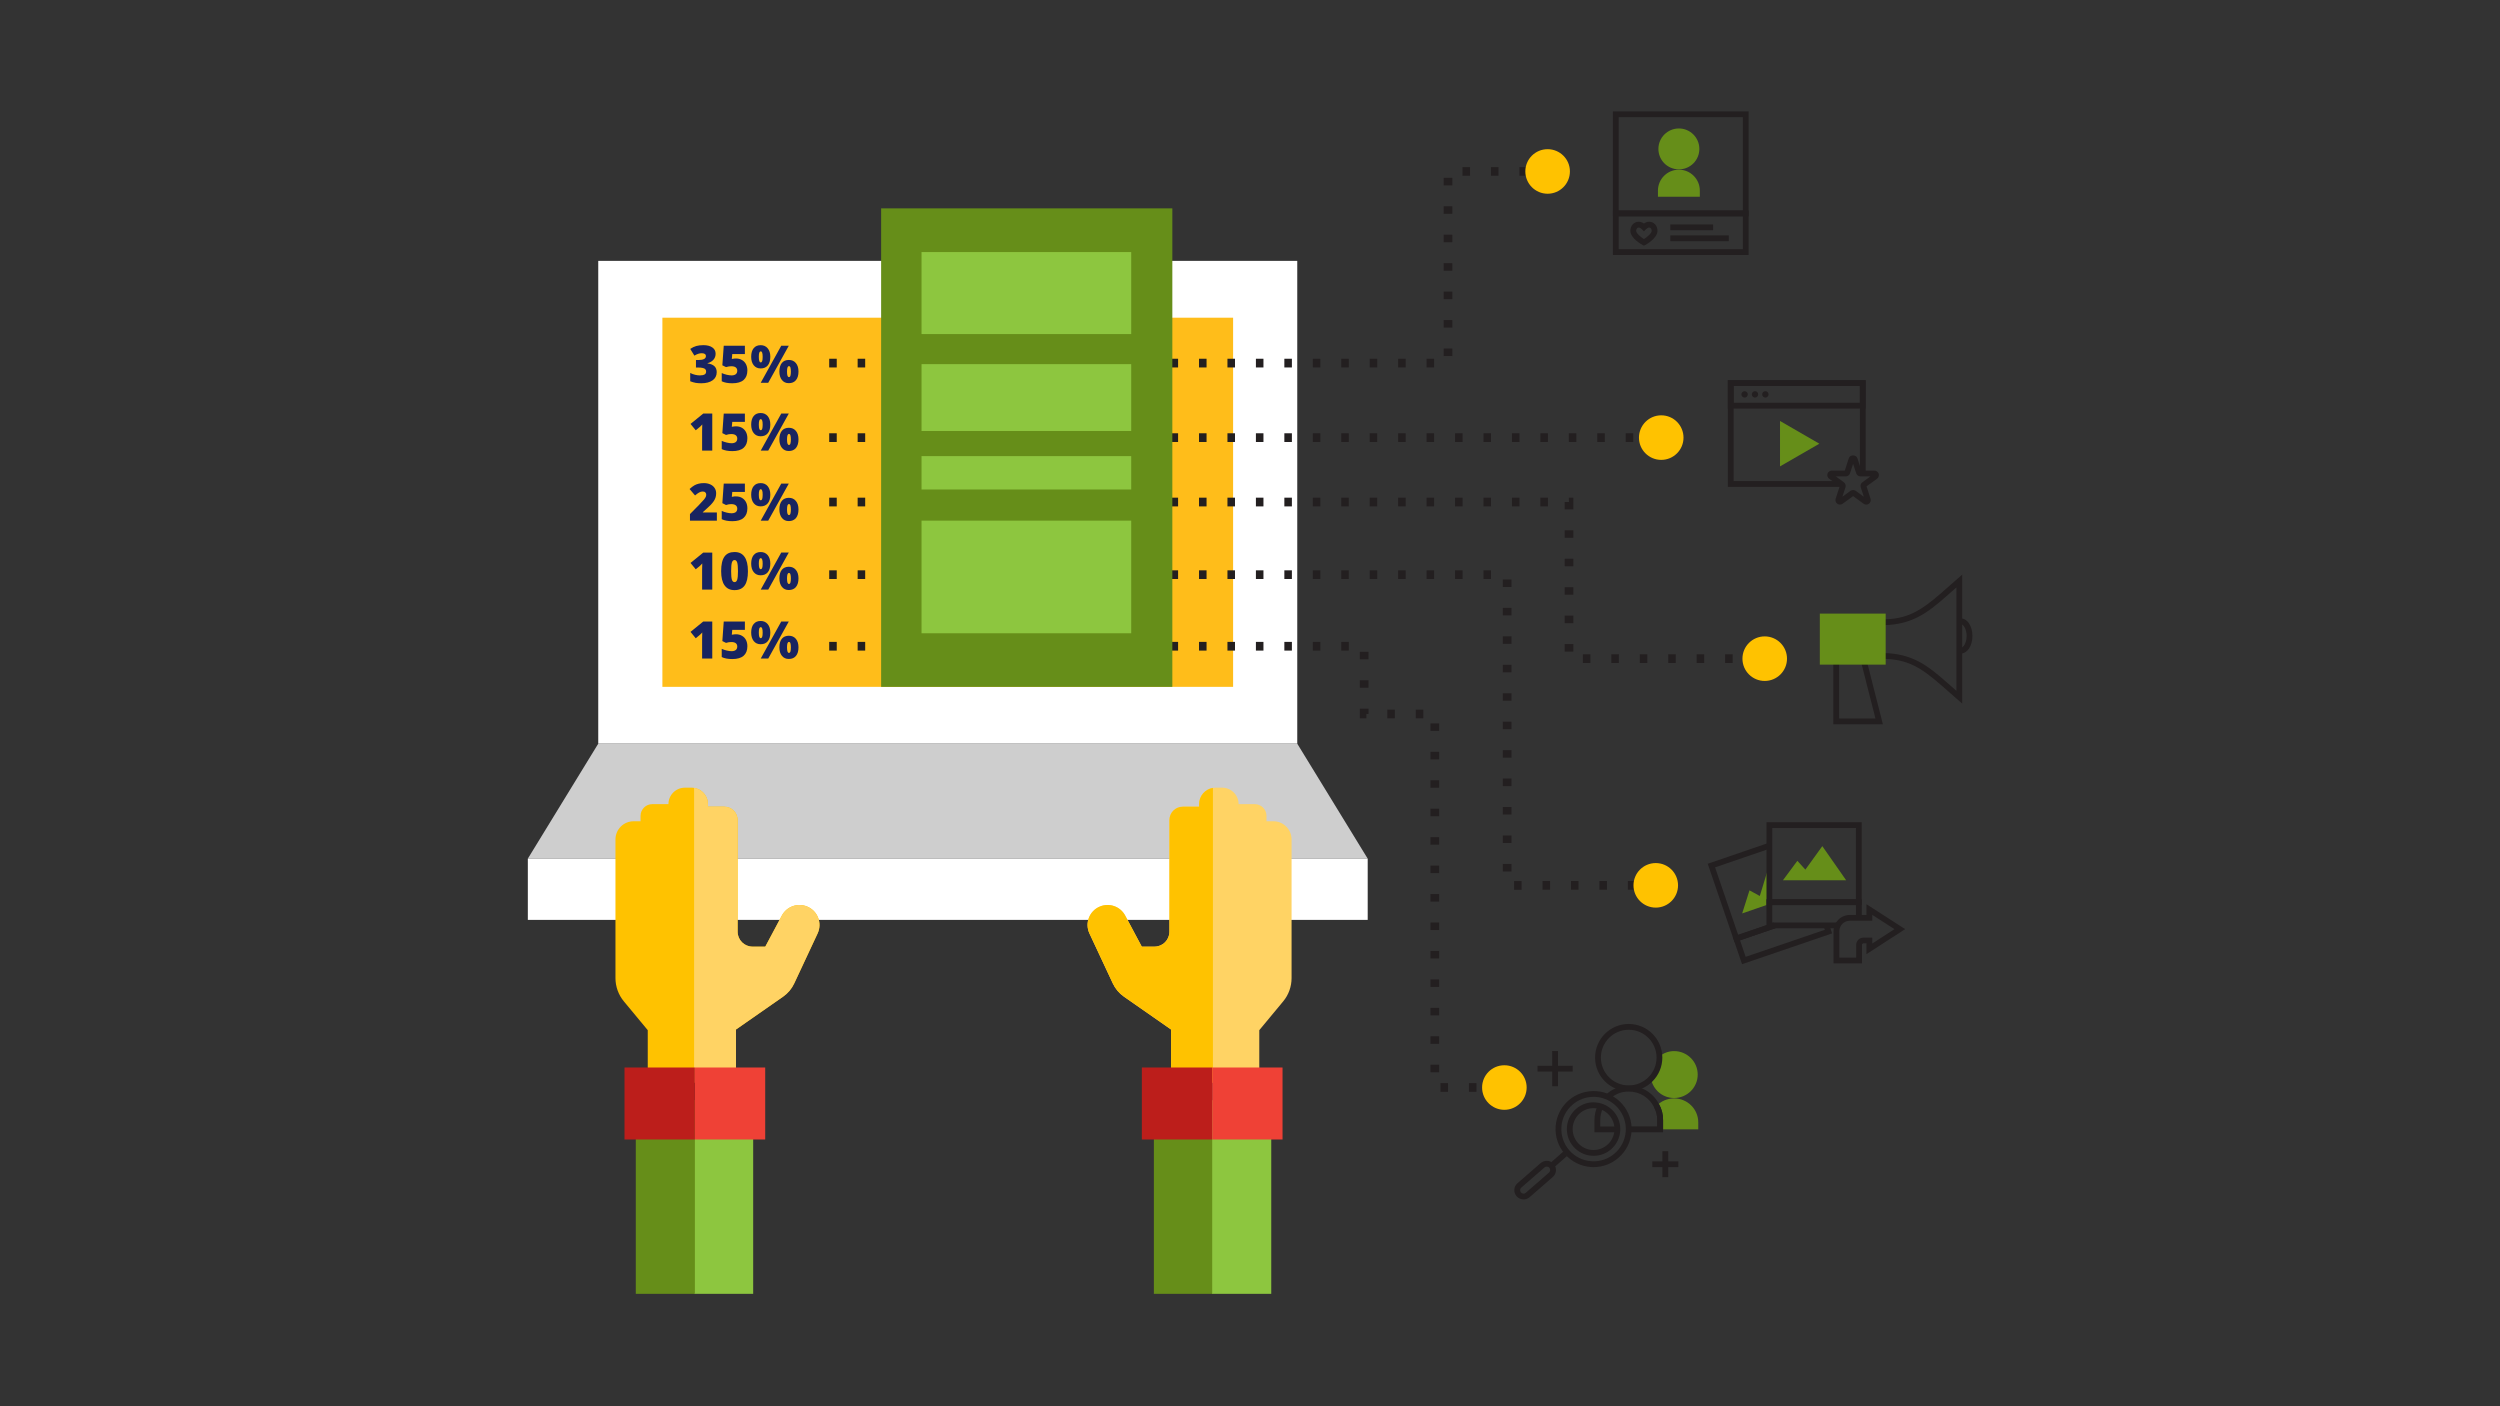 <?xml version="1.0" encoding="UTF-8"?>
<svg id="Capa_1" data-name="Capa 1" xmlns="http://www.w3.org/2000/svg" viewBox="0 0 2048 1152">
  <rect x="0" y="0" width="2048" height="1152" fill="#333333" stroke="none"/>
  <defs>
    <style>
      .cls-1 {
        fill: #8dc63f;
      }

      .cls-2 {
        fill: #ffbd1a;
      }

      .cls-3 {
        fill: #ef4136;
      }

      .cls-4 {
        fill: #fff;
      }

      .cls-5 {
        fill: #cecece;
      }

      .cls-6 {
        fill: #bc1e1b;
      }

      .cls-7 {
        fill: #231f20;
      }

      .cls-8 {
        fill: #182460;
      }

      .cls-9 {
        fill: #ffd364;
      }

      .cls-10 {
        fill: #ffc200;
      }

      .cls-11 {
        fill: #668e19;
      }
    </style>
  </defs>
  <rect class="cls-4" x="490.09" y="213.71" width="572.62" height="395.5"/>
  <rect class="cls-2" x="542.63" y="260.26" width="467.53" height="302.41"/>
  <polygon class="cls-5" points="490.09 609.21 432.39 703.41 1120.42 703.41 1062.71 609.21 490.09 609.21"/>
  <rect class="cls-4" x="432.4" y="703.41" width="688.02" height="50.16"/>
  <path class="cls-9" d="M959.33,889.06v-45.69l-38.57-26.9c-3.95-2.75-7.09-6.48-9.13-10.83l-19.16-40.97c-3.93-8.45-.06-18.45,8.51-22.02,7.81-3.28,16.8-.08,20.78,7.38,5.96,11.2,13.58,25.47,13.58,25.47h10.4c6.78,0,12.27-5.5,12.27-12.26v-91.49c0-6.03,4.88-10.91,10.93-10.91h13.35v-2.09c0-7.46,6.04-13.49,13.5-13.49h5.39c7.45,0,13.48,6.03,13.48,13.49h13.25c5.31,0,9.6,4.31,9.6,9.6v4.43h5.64c8.23,0,14.91,6.64,14.91,14.93v113.52c0,6.97-2.43,13.78-6.89,19.11l-19.56,23.58v40.48l-72.28,4.68Z"/>
  <path class="cls-10" d="M993.64,645.42c-6.42,1.03-11.34,6.6-11.34,13.33v2.09h-13.36c-6.04,0-10.94,4.88-10.94,10.91v91.49c0,6.77-5.48,12.26-12.25,12.26h-10.4s-7.62-14.27-13.59-25.47c-3.98-7.46-12.97-10.66-20.78-7.38-8.59,3.57-12.45,13.62-8.51,22.02l19.16,40.97c2.03,4.35,5.18,8.08,9.11,10.83l38.59,26.9v45.69l34.3-2.21v-241.43Z"/>
  <rect class="cls-11" x="945.25" y="901.37" width="48.38" height="158.54"/>
  <rect class="cls-1" x="993.03" y="901.37" width="48.38" height="158.54"/>
  <rect class="cls-6" x="935.4" y="874.5" width="57.63" height="58.97"/>
  <rect class="cls-3" x="993.03" y="874.5" width="57.63" height="58.97"/>
  <path class="cls-10" d="M602.92,889.06v-45.69l38.59-26.9c3.94-2.75,7.09-6.48,9.12-10.83l19.16-40.97c3.94-8.45.06-18.45-8.51-22.02-7.79-3.28-16.79-.08-20.78,7.38-5.96,11.2-13.57,25.47-13.57,25.47h-10.42c-6.76,0-12.26-5.5-12.26-12.26v-91.49c0-6.03-4.89-10.91-10.93-10.91h-13.36v-2.09c0-7.46-6.04-13.49-13.49-13.49h-5.38c-7.46,0-13.5,6.03-13.5,13.49h-13.25c-5.3,0-9.6,4.31-9.6,9.6v4.43h-5.64c-8.24,0-14.91,6.64-14.91,14.93v113.52c0,6.97,2.44,13.78,6.9,19.11l19.55,23.58v40.48l72.28,4.68Z"/>
  <path class="cls-9" d="M568.61,645.42c6.44,1.03,11.34,6.6,11.34,13.33v2.09h13.37c6.02,0,10.93,4.88,10.93,10.91v91.49c0,6.77,5.49,12.26,12.27,12.26h10.4s7.61-14.27,13.58-25.47c3.97-7.46,12.97-10.66,20.76-7.38,8.59,3.57,12.46,13.62,8.51,22.02l-19.16,40.97c-2.03,4.35-5.16,8.08-9.11,10.83l-38.59,26.9v45.69l-34.3-2.21v-241.43Z"/>
  <rect class="cls-1" x="568.62" y="901.37" width="48.38" height="158.54"/>
  <rect class="cls-11" x="520.84" y="901.37" width="48.38" height="158.54"/>
  <rect class="cls-3" x="569.23" y="874.5" width="57.63" height="58.97"/>
  <rect class="cls-6" x="511.59" y="874.5" width="57.63" height="58.97"/>
  <path class="cls-7" d="M1174.83,301.02h-6.18v-7.14h6.18v7.14ZM1151.54,301.02h-6.18v-7.14h6.18v7.14ZM1128.24,301.02h-6.18v-7.14h6.18v7.14ZM1104.93,301.02h-6.18v-7.14h6.18v7.14ZM1081.63,301.02h-6.18v-7.14h6.18v7.14ZM1058.32,301.02h-6.18v-7.14h6.18v7.14ZM1035.02,301.02h-6.18v-7.14h6.18v7.14ZM1011.71,301.02h-6.18v-7.14h6.18v7.14ZM988.41,301.02h-6.18v-7.14h6.18v7.14ZM965.09,301.02h-6.18v-7.14h6.18v7.14ZM941.8,301.02h-6.18v-7.14h6.18v7.14ZM918.5,301.02h-6.18v-7.14h6.18v7.14ZM895.18,301.02h-6.18v-7.14h6.18v7.14ZM871.89,301.02h-6.18v-7.14h6.18v7.14ZM848.58,301.02h-6.18v-7.14h6.18v7.14ZM825.28,301.02h-6.18v-7.14h6.18v7.14ZM801.98,301.02h-6.18v-7.14h6.18v7.14ZM778.67,301.02h-6.18v-7.14h6.18v7.14ZM755.37,301.02h-6.18v-7.14h6.18v7.14ZM732.05,301.02h-6.18v-7.14h6.18v7.14ZM708.76,301.02h-6.18v-7.14h6.18v7.14ZM685.46,301.02h-6.18v-7.14h6.18v7.14ZM1189.76,291.67h-7.13v-6.15h7.13v6.15ZM1189.76,268.38h-7.13v-6.19h7.13v6.19ZM1189.76,245.08h-7.13v-6.19h7.13v6.19ZM1189.76,221.79h-7.13v-6.19h7.13v6.19ZM1189.76,198.45h-7.13v-6.19h7.13v6.19ZM1189.76,175.16h-7.13v-6.19h7.13v6.19ZM1189.76,151.87h-7.13v-6.19h7.13v6.19ZM1250.88,143.99h-6.18v-7.09h6.18v7.09ZM1227.56,143.99h-6.18v-7.09h6.18v7.09ZM1204.26,143.99h-6.18v-7.09h6.18v7.09Z"/>
  <path class="cls-7" d="M1361.28,362.08h-6.18v-7.14h6.18v7.14ZM1337.96,362.08h-6.18v-7.14h6.18v7.14ZM1314.67,362.08h-6.18v-7.14h6.18v7.14ZM1291.35,362.08h-6.18v-7.14h6.18v7.14ZM1268.05,362.08h-6.18v-7.14h6.18v7.14ZM1244.76,362.08h-6.18v-7.14h6.18v7.14ZM1221.45,362.08h-6.18v-7.14h6.18v7.14ZM1198.15,362.08h-6.18v-7.14h6.18v7.14ZM1174.83,362.08h-6.18v-7.14h6.18v7.14ZM1151.54,362.08h-6.18v-7.14h6.18v7.14ZM1128.22,362.08h-6.18v-7.14h6.18v7.14ZM1104.93,362.08h-6.18v-7.14h6.18v7.14ZM1081.63,362.08h-6.18v-7.14h6.18v7.14ZM1058.32,362.08h-6.18v-7.14h6.18v7.14ZM1035.02,362.08h-6.18v-7.14h6.18v7.14ZM1011.71,362.08h-6.18v-7.14h6.18v7.14ZM988.41,362.08h-6.18v-7.14h6.18v7.14ZM965.09,362.08h-6.18v-7.14h6.18v7.14ZM941.8,362.08h-6.18v-7.14h6.18v7.14ZM918.5,362.08h-6.18v-7.14h6.18v7.14ZM895.18,362.08h-6.18v-7.14h6.18v7.14ZM871.89,362.08h-6.18v-7.14h6.18v7.14ZM848.58,362.08h-6.18v-7.14h6.18v7.14ZM825.28,362.08h-6.18v-7.14h6.18v7.14ZM801.98,362.08h-6.18v-7.14h6.18v7.14ZM778.67,362.08h-6.18v-7.14h6.18v7.14ZM755.37,362.08h-6.18v-7.14h6.18v7.14ZM732.05,362.08h-6.18v-7.14h6.18v7.14ZM708.76,362.08h-6.18v-7.14h6.18v7.14ZM685.46,362.08h-6.18v-7.14h6.18v7.14Z"/>
  <path class="cls-7" d="M1442.7,543.14h-6.18v-7.14h6.18v7.14ZM1419.4,543.14h-6.18v-7.14h6.18v7.14ZM1396.08,543.14h-6.18v-7.14h6.18v7.14ZM1372.79,543.14h-6.18v-7.14h6.18v7.14ZM1349.49,543.14h-6.18v-7.14h6.18v7.14ZM1326.18,543.14h-6.18v-7.14h6.18v7.14ZM1302.86,543.14h-6.18v-7.14h6.18v7.14ZM1288.91,533.79h-7.13v-6.15h7.13v6.15ZM1288.91,510.5h-7.13v-6.19h7.13v6.19ZM1288.91,487.21h-7.13v-6.19h7.13v6.19ZM1288.91,463.91h-7.13v-6.19h7.13v6.19ZM1288.91,440.58h-7.13v-6.19h7.13v6.19ZM1288.91,417.28h-7.13v-6.03h3.49l-.09-3.57h3.73v9.6ZM1268.05,414.82h-6.18v-7.14h6.18v7.14ZM1244.76,414.82h-6.18v-7.14h6.18v7.14ZM1221.45,414.82h-6.18v-7.14h6.18v7.14ZM1198.15,414.82h-6.18v-7.14h6.18v7.14ZM1174.83,414.82h-6.18v-7.14h6.18v7.14ZM1151.54,414.82h-6.18v-7.14h6.18v7.14ZM1128.22,414.82h-6.18v-7.14h6.18v7.14ZM1104.93,414.82h-6.18v-7.14h6.18v7.14ZM1081.63,414.82h-6.18v-7.14h6.18v7.14ZM1058.32,414.82h-6.18v-7.14h6.18v7.14ZM1035.02,414.82h-6.18v-7.14h6.18v7.14ZM1011.71,414.82h-6.18v-7.14h6.18v7.14ZM988.41,414.82h-6.18v-7.14h6.18v7.14ZM965.09,414.82h-6.18v-7.14h6.18v7.14ZM941.8,414.82h-6.18v-7.14h6.18v7.14ZM918.5,414.82h-6.18v-7.14h6.18v7.14ZM895.18,414.82h-6.18v-7.14h6.18v7.14ZM871.89,414.82h-6.18v-7.14h6.18v7.14ZM848.58,414.82h-6.18v-7.14h6.18v7.14ZM825.28,414.82h-6.18v-7.14h6.18v7.14ZM801.98,414.82h-6.18v-7.14h6.18v7.14ZM778.67,414.82h-6.18v-7.14h6.18v7.14ZM755.37,414.82h-6.18v-7.14h6.18v7.14ZM732.05,414.82h-6.18v-7.14h6.18v7.14ZM708.76,414.82h-6.18v-7.14h6.18v7.14ZM685.46,414.82h-6.18v-7.14h6.18v7.14Z"/>
  <path class="cls-7" d="M1246.51,728.92h-6.18v-7.14h6.18v7.14ZM1269.82,728.88h-6.18v-7.14h6.18v7.14ZM1293.12,728.88h-6.18v-7.14h6.18v7.14ZM1333.55,728.88v-7.18s6.16,0,6.16,0l.02,7.14-6.18.04ZM1316.42,728.88h-6.18v-7.18h6.18v7.18ZM1238.21,713.91h-7.13v-6.19h7.13v6.19ZM1238.21,690.61h-7.13v-6.19h7.13v6.19ZM1238.21,667.28h-7.13v-6.19h7.13v6.19ZM1238.21,643.99h-7.13v-6.19h7.13v6.19ZM1238.21,620.69h-7.13v-6.19h7.13v6.19ZM1238.21,597.36h-7.13v-6.15h7.13v6.15ZM1238.21,574.06h-7.13v-6.15h7.13v6.15ZM1238.21,550.77h-7.13v-6.19h7.13v6.19ZM1238.21,527.48h-7.13v-6.19h7.13v6.19ZM1238.21,504.14h-7.13v-6.15h7.13v6.15ZM1238.21,480.85h-7.13v-6.15h7.13v6.15ZM1221.45,474.33h-6.18v-7.14h6.18v7.14ZM1198.15,474.33h-6.18v-7.14h6.18v7.14ZM1174.83,474.33h-6.18v-7.14h6.18v7.14ZM1151.54,474.33h-6.18v-7.14h6.18v7.14ZM1128.24,474.33h-6.18v-7.14h6.18v7.14ZM1104.93,474.33h-6.18v-7.14h6.18v7.14ZM1081.63,474.33h-6.18v-7.14h6.18v7.14ZM1058.32,474.33h-6.18v-7.14h6.18v7.14ZM1035.02,474.33h-6.18v-7.14h6.18v7.14ZM1011.71,474.33h-6.18v-7.14h6.18v7.14ZM988.41,474.33h-6.18v-7.14h6.18v7.14ZM965.09,474.33h-6.18v-7.14h6.18v7.14ZM941.8,474.33h-6.18v-7.14h6.18v7.14ZM918.5,474.33h-6.18v-7.14h6.18v7.14ZM895.18,474.33h-6.18v-7.14h6.18v7.14ZM871.89,474.33h-6.18v-7.14h6.18v7.14ZM848.58,474.33h-6.18v-7.14h6.18v7.14ZM825.28,474.33h-6.18v-7.14h6.18v7.14ZM801.98,474.33h-6.18v-7.14h6.18v7.14ZM778.67,474.33h-6.18v-7.14h6.18v7.14ZM755.37,474.33h-6.18v-7.14h6.18v7.14ZM732.05,474.33h-6.18v-7.14h6.18v7.14ZM708.76,474.33h-6.18v-7.14h6.18v7.14ZM685.46,474.33h-6.18v-7.14h6.18v7.14Z"/>
  <path class="cls-10" d="M1379.13,358.52c0,10.05-8.18,18.21-18.24,18.21s-18.26-8.16-18.26-18.21,8.16-18.29,18.26-18.29,18.24,8.2,18.24,18.29"/>
  <path class="cls-10" d="M1286.07,140.42c0,10.09-8.18,18.29-18.26,18.29s-18.26-8.2-18.26-18.29,8.18-18.21,18.26-18.21,18.26,8.16,18.26,18.21"/>
  <path class="cls-10" d="M1463.91,539.58c0,10.09-8.17,18.25-18.26,18.25s-18.24-8.16-18.24-18.25,8.16-18.25,18.24-18.25,18.26,8.16,18.26,18.25"/>
  <path class="cls-10" d="M1374.65,725.27c0,10.09-8.18,18.25-18.25,18.25s-18.25-8.16-18.25-18.25,8.16-18.25,18.25-18.25,18.25,8.2,18.25,18.25"/>
  <path class="cls-7" d="M1432.48,177.21h-111.2v-85.96h111.2v85.96ZM1326.04,172.45h101.69v-76.48h-101.69v76.48Z"/>
  <path class="cls-7" d="M1432.48,208.87h-111.2v-36.42h111.2v36.42ZM1326.04,204.11h101.69v-26.9h-101.69v26.9Z"/>
  <rect class="cls-7" x="1368.33" y="183.85" width="35.05" height="4.76"/>
  <rect class="cls-7" x="1368.32" y="192.84" width="47.89" height="4.76"/>
  <path class="cls-11" d="M1392.11,122.01c0,9.27-7.51,16.73-16.76,16.73s-16.78-7.46-16.78-16.73,7.51-16.77,16.78-16.77,16.76,7.51,16.76,16.77"/>
  <path class="cls-11" d="M1392.5,161.18h-34.31v-5.04c0-9.47,7.68-17.14,17.15-17.14s17.16,7.67,17.16,17.14v5.04Z"/>
  <path class="cls-7" d="M1346.7,201.24l-1.07-.53c-.11-.04-10.04-5.33-10.04-11.61,0-4.31,2.92-7.46,6.93-7.46,1.41,0,2.93.62,4.18,1.44,1.26-.82,2.76-1.44,4.18-1.44,4.03,0,6.93,3.16,6.93,7.46,0,6.27-9.91,11.56-10.02,11.61l-1.09.53ZM1342.52,186.4c-1.6,0-2.17,1.48-2.17,2.71,0,1.93,3.67,5.09,6.35,6.73,2.69-1.64,6.36-4.8,6.36-6.73,0-.45-.11-2.71-2.18-2.71-.51,0-1.77.66-2.46,1.35l-1.71,1.76-1.71-1.72c-.73-.74-1.97-1.39-2.49-1.39"/>
  <polygon class="cls-7" points="1420.94 771.86 1398.97 707.59 1448.7 690.53 1450.24 695.04 1404.99 710.55 1423.9 765.83 1453 755.86 1454.56 760.33 1420.94 771.86"/>
  <polygon class="cls-7" points="1427.09 789.86 1419.41 767.39 1453 755.86 1454.55 760.33 1425.45 770.34 1430.04 783.83 1494.88 761.69 1493.93 758.86 1498.44 757.34 1500.87 764.64 1427.09 789.86"/>
  <polygon class="cls-11" points="1449.47 711.98 1448.54 711.41 1441.63 734 1433.18 729.37 1427.19 748.28 1449.47 740.57 1449.47 711.98"/>
  <path class="cls-7" d="M1525.13,741.47h-78.02v-67.91h78.02v67.91ZM1451.87,736.71h68.51v-58.4h-68.51v58.4Z"/>
  <polygon class="cls-7" points="1505.56 760.46 1447.08 760.46 1447.08 736.67 1525.15 736.67 1525.15 751.97 1520.39 751.97 1520.39 741.43 1451.85 741.43 1451.85 755.74 1505.56 755.74 1505.56 760.46"/>
  <polygon class="cls-11" points="1460.57 721.13 1472.4 705.17 1478.95 712.39 1492.84 693.16 1512.38 721.13 1460.57 721.13"/>
  <path class="cls-7" d="M1525.34,789.24h-23.31v-26.37c0-7.38,5.99-13.33,13.34-13.33h13.63v-8.82l31.72,20.42-31.72,20.51v-8.86h-2.43c-.68,0-1.23.57-1.23,1.27v15.17ZM1506.79,784.49h13.79v-10.42c0-3.32,2.69-5.99,5.99-5.99h7.19v4.84l18.18-11.77-18.18-11.69v4.8h-18.4c-4.73,0-8.58,3.9-8.58,8.61v21.61Z"/>
  <polygon class="cls-7" points="1508.48 398.87 1415.43 398.87 1415.43 311.44 1528.37 311.44 1528.37 387.88 1523.62 387.88 1523.62 316.19 1420.18 316.19 1420.18 394.11 1508.48 394.11 1508.48 398.87"/>
  <path class="cls-7" d="M1528.31,334.69h-112.91v-23.21h112.91v23.21ZM1420.17,329.93h103.39v-13.7h-103.39v13.7Z"/>
  <polygon class="cls-11" points="1458.19 344.86 1490.41 363.48 1458.19 382.06 1458.19 344.86"/>
  <path class="cls-7" d="M1431.8,323.08c0,1.44-1.19,2.62-2.63,2.62s-2.63-1.19-2.63-2.62,1.19-2.62,2.63-2.62,2.63,1.15,2.63,2.62"/>
  <path class="cls-7" d="M1440.3,323.08c0,1.44-1.17,2.62-2.61,2.62s-2.63-1.19-2.63-2.62,1.17-2.62,2.63-2.62,2.61,1.15,2.61,2.62"/>
  <path class="cls-7" d="M1448.8,323.08c0,1.44-1.17,2.62-2.61,2.62s-2.63-1.19-2.63-2.62,1.17-2.62,2.63-2.62,2.61,1.15,2.61,2.62"/>
  <path class="cls-7" d="M1507.29,413.39c-.75,0-1.52-.25-2.17-.7-1.3-.94-1.84-2.62-1.35-4.14l3.3-10.13-8.62-6.23c-1.29-.94-1.85-2.62-1.34-4.14.49-1.52,1.91-2.54,3.5-2.54h10.65l3.29-10.13c.98-3.08,6.04-3.08,7.04,0l3.27,10.13h10.65c1.61,0,3.01,1.03,3.52,2.54.49,1.52-.05,3.2-1.34,4.14l-8.62,6.23,3.29,10.13c.49,1.52-.05,3.2-1.34,4.14-1.29.94-3.03.94-4.35,0l-8.61-6.27-8.62,6.27c-.64.45-1.4.7-2.17.7M1518.07,401.41c.75,0,1.52.25,2.17.7l6.59,4.8-2.52-7.75c-.49-1.52.05-3.2,1.35-4.1l6.59-4.8h-8.16c-1.58,0-2.99-1.03-3.5-2.54l-2.52-7.75-2.53,7.75c-.48,1.52-1.89,2.54-3.5,2.54h-8.14l6.59,4.8c1.29.94,1.83,2.58,1.35,4.1l-2.53,7.75,6.59-4.8c.65-.45,1.41-.7,2.18-.7"/>
  <path class="cls-7" d="M1232.37,894.44h-5.73v-7.14h5.73v7.14ZM1209.52,894.44h-6.18v-7.14h6.18v7.14ZM1186.21,894.44h-6.18v-7.14h6.18v7.14ZM1178.95,878.4h-7.13v-6.19h7.13v6.19ZM1178.95,855.11h-7.13v-6.19h7.13v6.19ZM1178.95,831.81h-7.13v-6.19h7.13v6.19ZM1178.95,808.52h-7.13v-6.19h7.13v6.19ZM1178.95,785.18h-7.13v-6.19h7.13v6.19ZM1178.95,761.89h-7.13v-6.19h7.13v6.19ZM1178.95,738.6h-7.13v-6.19h7.13v6.19ZM1178.95,715.26h-7.13v-6.15h7.13v6.15ZM1178.95,691.97h-7.13v-6.15h7.13v6.15ZM1178.95,668.67h-7.13v-6.19h7.13v6.19ZM1178.95,645.34h-7.13v-6.15h7.13v6.15ZM1178.95,622.09h-7.13v-6.19h7.13v6.19ZM1178.95,598.75h-7.13v-6.15h7.13v6.15ZM1165.97,588.46h-6.18v-7.14h6.18v7.14ZM1142.65,588.46h-6.18v-7.14h6.18v7.14ZM1119.36,588.46h-5.39v-7.92h7.12v4.35h-1.72v3.57ZM1121.08,563.4h-7.13v-6.15h7.13v6.15ZM1121.08,540.11h-7.13v-6.19h7.13v6.19ZM1104.93,532.97h-6.18v-7.14h6.18v7.14ZM1081.63,532.97h-6.18v-7.14h6.18v7.14ZM1058.32,532.97h-6.18v-7.14h6.18v7.14ZM1035.02,532.97h-6.18v-7.14h6.18v7.14ZM1011.71,532.97h-6.18v-7.14h6.18v7.14ZM988.41,532.97h-6.18v-7.14h6.18v7.14ZM965.09,532.97h-6.18v-7.14h6.18v7.14ZM941.8,532.97h-6.18v-7.14h6.18v7.14ZM918.5,532.97h-6.18v-7.14h6.18v7.14ZM895.18,532.97h-6.18v-7.14h6.18v7.14ZM871.89,532.97h-6.18v-7.14h6.18v7.14ZM848.58,532.97h-6.18v-7.14h6.18v7.14ZM825.28,532.97h-6.18v-7.14h6.18v7.14ZM801.98,532.97h-6.18v-7.14h6.18v7.14ZM778.67,532.97h-6.18v-7.14h6.18v7.14ZM755.37,532.97h-6.18v-7.14h6.18v7.14ZM732.05,532.97h-6.18v-7.14h6.18v7.14ZM708.76,532.97h-6.18v-7.14h6.18v7.14ZM685.46,532.97h-6.18v-7.14h6.18v7.14Z"/>
  <path class="cls-11" d="M1390.76,880.29c0,10.58-8.61,19.19-19.36,19.19-9.53,0-17.36-6.89-18.9-15.99,4.3-4.43,6.91-10.42,6.91-17.02,0-.33,0-.61-.15-.94,3.23-2.75,7.53-4.47,12.14-4.47,10.76,0,19.36,8.65,19.36,19.23"/>
  <path class="cls-11" d="M1391.22,919.45v5.7h-31.2v-7.5c0-4.18-.92-8.16-2.92-11.73,3.54-3.81,8.76-6.11,14.29-6.11,10.91,0,19.82,8.74,19.82,19.64"/>
  <path class="cls-7" d="M1334.24,893.94c-15.2,0-27.55-12.34-27.55-27.56s12.36-27.56,27.55-27.56,27.55,12.34,27.55,27.56-12.36,27.56-27.55,27.56M1334.24,843.58c-12.57,0-22.79,10.21-22.79,22.8s10.22,22.8,22.79,22.8,22.81-10.21,22.81-22.8-10.23-22.8-22.81-22.8"/>
  <path class="cls-7" d="M1324.98,927.53h-18.82v-9.92c0-4.27,1-8.53,2.88-12.26l4.24,2.13c-1.54,3.08-2.35,6.6-2.35,10.13v5.17h14.06v4.76Z"/>
  <path class="cls-7" d="M1362.41,927.53h-28.2v-4.76h23.43v-5.17c0-3.86-.87-7.42-2.6-10.5-3.95-8.04-11.91-12.92-20.84-12.92-5.86,0-11.33,2.17-15.4,6.11l-.69.66h-.97l-.08-2.46-1.57-1.64c4.97-4.8,11.6-7.42,18.7-7.42,10.76,0,20.35,5.91,25.03,15.46,2.08,3.69,3.17,8,3.17,12.71v9.92Z"/>
  <path class="cls-7" d="M1305.51,956.11c-.74,0-1.49-.04-2.25-.08-8.3-.57-15.87-4.39-21.33-10.66-5.45-6.32-8.14-14.31-7.56-22.64.6-8.28,4.38-15.87,10.67-21.33,6.29-5.45,14.39-8.04,22.62-7.55,8.3.57,15.87,4.35,21.33,10.66,5.45,6.27,8.14,14.31,7.54,22.6-.58,8.33-4.36,15.87-10.65,21.33-5.72,5-12.88,7.67-20.38,7.67M1305.43,898.54c-6.36,0-12.43,2.26-17.27,6.48-5.34,4.59-8.55,11.03-9.04,18.04-.49,7.05,1.77,13.86,6.39,19.19,4.63,5.33,11.05,8.53,18.09,9.02,6.96.53,13.84-1.76,19.16-6.4,5.33-4.63,8.54-11.03,9.03-18.09.49-7.05-1.78-13.82-6.41-19.15-4.61-5.33-11.04-8.53-18.07-9.06-.63-.04-1.26-.04-1.89-.04M1305.49,946.85c-.52,0-1.05-.04-1.58-.08-5.84-.41-11.16-3.08-14.99-7.46-3.83-4.43-5.72-10.05-5.3-15.91.4-5.82,3.08-11.15,7.48-15.01,4.43-3.81,10.07-5.78,15.89-5.29,5.84.41,11.16,3.12,15,7.5,7.9,9.1,6.93,22.97-2.18,30.88-4.02,3.49-9.05,5.37-14.32,5.37M1305.43,907.8c-4.12,0-8.05,1.48-11.2,4.18-3.46,3.03-5.55,7.18-5.87,11.73-.31,4.59,1.15,8.98,4.16,12.47,3,3.45,7.16,5.54,11.72,5.86,4.63.33,8.99-1.19,12.45-4.18,7.13-6.19,7.9-17.02,1.71-24.15-3-3.49-7.18-5.58-11.73-5.86-.41-.04-.83-.04-1.24-.04"/>
  <rect class="cls-7" x="1269.01" y="947.61" width="15.15" height="4.75" transform="translate(-309.36 1080.07) rotate(-41.34)"/>
  <path class="cls-7" d="M1248.1,982.57c-.2,0-.37-.04-.55-.04-2.01-.12-3.86-1.07-5.18-2.58-2.74-3.16-2.4-7.96.75-10.66l19.03-16.53c3.13-2.67,7.93-2.38,10.66.74,1.34,1.56,1.98,3.53,1.83,5.54-.14,2.01-1.06,3.81-2.58,5.17l-19.02,16.53c-1.39,1.19-3.12,1.85-4.93,1.85M1267.11,955.66c-.64,0-1.3.25-1.85.7l-19.02,16.53c-.57.45-.91,1.15-.95,1.89-.06.74.18,1.48.68,2.05s1.17.9,1.92.94c.69.16,1.46-.16,2.03-.66l19.02-16.53c.57-.49.91-1.19.97-1.93.05-.74-.2-1.44-.68-2.01-.55-.66-1.34-.98-2.12-.98"/>
  <rect class="cls-7" x="1271.54" y="861.01" width="4.77" height="28.83"/>
  <rect class="cls-7" x="1259.53" y="873.07" width="28.83" height="4.76"/>
  <rect class="cls-7" x="1361.84" y="943.07" width="4.77" height="21.28"/>
  <rect class="cls-7" x="1353.58" y="951.36" width="21.32" height="4.76"/>
  <path class="cls-7" d="M1362.41,925.15h-4.77v-7.5c0-3.9-.87-7.46-2.6-10.54l4.13-2.34c2.14,3.81,3.23,8.12,3.23,12.88v7.5Z"/>
  <path class="cls-10" d="M1250.63,890.87c0,10.09-8.17,18.29-18.26,18.29s-18.24-8.2-18.24-18.29,8.16-18.21,18.24-18.21,18.26,8.16,18.26,18.21"/>
  <path class="cls-7" d="M1606.37,535.35c-.83,0-1.52-.25-2.08-.41l1.43-4.55.05.04c.2.04.51.16.62.16,2.15,0,4.67-4.22,4.67-9.6s-2.52-9.64-4.69-9.64c-.11,0-.48.12-.62.21l-1.53-4.51c.63-.2,1.34-.45,2.15-.45,5.3,0,9.45,6.32,9.45,14.39s-4.15,14.35-9.45,14.35"/>
  <path class="cls-7" d="M1607.45,576.4l-16.56-14.52c-17.43-15.34-28.69-22.15-49.24-22.15h-1.4l-6.29-11.24h-5.52l2.75-4.92-2.75-4.92h5.52l6.29-11.24h1.4c20.56,0,31.81-6.85,49.24-22.15l16.56-14.56v105.68ZM1543.04,534.98c23.07.37,35.73,9.92,50.98,23.33l8.67,7.59v-84.69l-8.67,7.63c-15.24,13.37-27.91,22.92-50.98,23.29l-6.48,11.28.09.16-.09.16h.18l6.3,11.24Z"/>
  <path class="cls-7" d="M1542.47,593.34h-40.64v-54.95h26.66l13.98,54.95ZM1506.59,588.58h29.77l-11.56-45.44h-18.21v45.44Z"/>
  <rect class="cls-11" x="1490.8" y="502.67" width="53.94" height="41.79"/>
  <path class="cls-8" d="M586.23,289.78c0,1.89-.59,3.53-1.72,4.84-1.15,1.35-2.81,2.34-4.99,2.95v.12c5.07.66,7.61,3.03,7.61,7.18,0,2.83-1.12,5.09-3.35,6.68-2.24,1.6-5.35,2.42-9.31,2.42-1.64,0-3.15-.12-4.55-.33-1.38-.25-2.89-.7-4.5-1.31v-6.81c1.32.7,2.67,1.19,4.06,1.52,1.39.33,2.65.49,3.81.49,1.8,0,3.1-.29,3.93-.78.82-.49,1.23-1.27,1.23-2.38,0-.82-.22-1.48-.65-1.89-.43-.49-1.12-.82-2.08-1.03-.95-.25-2.19-.37-3.73-.37h-1.86v-6.15h1.91c4.17,0,6.24-1.07,6.24-3.2,0-.82-.31-1.39-.92-1.8-.62-.37-1.43-.57-2.48-.57-1.94,0-3.95.66-6.02,1.97l-3.41-5.5c1.61-1.11,3.26-1.89,4.93-2.38,1.69-.45,3.61-.7,5.79-.7,3.14,0,5.59.62,7.39,1.89,1.78,1.23,2.67,2.95,2.67,5.13"/>
  <path class="cls-8" d="M603.07,293.68c1.73,0,3.32.41,4.72,1.23,1.41.78,2.51,1.93,3.29,3.4.78,1.52,1.17,3.2,1.17,5.13,0,3.4-1.02,6.03-3.06,7.83-2.04,1.8-5.13,2.71-9.28,2.71-3.54,0-6.43-.53-8.67-1.64v-6.73c1.21.53,2.57,1.03,4.09,1.39,1.51.33,2.81.53,3.9.53,1.52,0,2.69-.33,3.52-.98.81-.66,1.21-1.6,1.21-2.87,0-1.15-.41-2.05-1.25-2.71-.83-.66-2.09-.94-3.78-.94-1.29,0-2.67.25-4.18.7l-3-1.48,1.14-16.04h17.32v6.85h-10.34l-.37,3.98c1.07-.21,1.85-.33,2.29-.33.46-.04.89-.04,1.28-.04"/>
  <path class="cls-8" d="M631.04,292.28c0,3.04-.69,5.37-2.06,7.05-1.37,1.68-3.32,2.5-5.86,2.5-2.38,0-4.26-.86-5.66-2.58-1.38-1.72-2.09-4.06-2.09-6.97,0-3.08.69-5.41,2.05-7.05,1.35-1.64,3.26-2.46,5.7-2.46s4.35.86,5.78,2.58c1.41,1.68,2.14,3.98,2.14,6.93M621.63,292.37c0,1.56.14,2.75.4,3.45.26.7.64,1.07,1.18,1.07s.92-.37,1.17-1.07c.26-.7.39-1.85.39-3.45s-.12-2.75-.39-3.49c-.25-.7-.64-1.03-1.17-1.03-.55,0-.94.37-1.2,1.07-.26.74-.39,1.89-.39,3.44M646.18,283.22l-16.84,30.35h-6.16l16.83-30.35h6.18ZM654.12,304.34c0,3.03-.69,5.41-2.06,7.05-1.38,1.68-3.33,2.5-5.84,2.5s-4.27-.86-5.67-2.58c-1.38-1.72-2.08-4.02-2.08-6.97s.68-5.37,2.03-7.01c1.35-1.64,3.26-2.46,5.72-2.46s4.33.86,5.76,2.54c1.43,1.72,2.14,4.02,2.14,6.93M644.72,304.42c0,1.6.14,2.75.4,3.44.26.74.66,1.07,1.19,1.07.6,0,1-.41,1.23-1.19.23-.82.35-1.93.35-3.32s-.12-2.46-.35-3.28c-.23-.82-.63-1.19-1.23-1.19-.54,0-.94.33-1.2,1.07-.25.7-.39,1.85-.39,3.4"/>
  <path class="cls-8" d="M583.5,369.14h-8.33v-16.08c0-1.93.05-3.73.12-5.37-.51.62-1.14,1.31-1.91,1.97l-3.44,2.83-4.26-5.21,10.42-8.49h7.39v30.35Z"/>
  <path class="cls-8" d="M603.07,349.25c1.73,0,3.32.41,4.72,1.19,1.41.82,2.51,1.97,3.29,3.44s1.17,3.2,1.17,5.13c0,3.4-1.02,5.99-3.06,7.83-2.04,1.8-5.13,2.71-9.28,2.71-3.54,0-6.43-.57-8.67-1.64v-6.73c1.21.53,2.57.98,4.09,1.35,1.51.37,2.81.57,3.9.57,1.52,0,2.69-.33,3.52-.98.81-.66,1.21-1.6,1.21-2.87,0-1.15-.41-2.05-1.25-2.71-.83-.66-2.09-.98-3.78-.98-1.29,0-2.67.25-4.18.74l-3-1.48,1.14-16.03h17.32v6.81h-10.34l-.37,4.02c1.07-.21,1.85-.33,2.29-.33.46-.04.89-.04,1.28-.04"/>
  <path class="cls-8" d="M631.04,347.81c0,3.08-.69,5.41-2.06,7.09-1.37,1.68-3.32,2.5-5.86,2.5-2.38,0-4.26-.86-5.66-2.58-1.38-1.72-2.09-4.06-2.09-7.01s.69-5.37,2.05-7.01c1.35-1.64,3.26-2.46,5.7-2.46s4.35.86,5.78,2.54c1.41,1.72,2.14,4.02,2.14,6.93M621.63,347.94c0,1.56.14,2.71.4,3.44.26.7.64,1.03,1.18,1.03s.92-.33,1.17-1.03c.26-.7.39-1.85.39-3.44s-.12-2.79-.39-3.49c-.25-.7-.64-1.07-1.17-1.07-.55,0-.94.37-1.2,1.11-.26.74-.39,1.85-.39,3.44M646.18,338.79l-16.84,30.35h-6.16l16.83-30.35h6.18ZM654.12,359.91c0,3.03-.69,5.37-2.06,7.05-1.38,1.68-3.33,2.5-5.84,2.5s-4.27-.86-5.67-2.58c-1.38-1.72-2.08-4.06-2.08-6.97s.68-5.37,2.03-7.01c1.35-1.64,3.26-2.46,5.72-2.46s4.33.86,5.76,2.54c1.43,1.68,2.14,4.02,2.14,6.93M644.72,359.99c0,1.6.14,2.75.4,3.45.26.7.66,1.07,1.19,1.07.6,0,1-.41,1.23-1.23.23-.82.35-1.89.35-3.28s-.12-2.5-.35-3.28c-.23-.82-.63-1.23-1.23-1.23-.54,0-.94.37-1.2,1.11-.25.7-.39,1.85-.39,3.4"/>
  <path class="cls-8" d="M587.24,426.55h-22.02v-5.41l7.41-7.5c2.12-2.21,3.5-3.73,4.15-4.51.64-.82,1.1-1.52,1.37-2.09.25-.62.39-1.19.39-1.85,0-.78-.26-1.39-.77-1.85-.52-.49-1.23-.7-2.17-.7s-1.92.29-2.89.82c-.98.53-2.09,1.35-3.32,2.42l-4.5-5.29c1.57-1.39,2.87-2.38,3.95-2.99,1.06-.57,2.23-1.07,3.47-1.35,1.25-.33,2.66-.49,4.23-.49,1.96,0,3.72.33,5.27,1.03,1.54.7,2.74,1.68,3.58,2.95.86,1.27,1.28,2.75,1.28,4.31,0,1.19-.14,2.3-.44,3.32-.3.98-.75,2.01-1.39,2.99-.62.94-1.44,1.97-2.47,3.08-1.03,1.07-3.23,3.12-6.59,6.11v.25h11.48v6.77Z"/>
  <path class="cls-8" d="M603.07,406.66c1.73,0,3.32.37,4.72,1.19,1.41.82,2.51,1.97,3.29,3.44s1.17,3.2,1.17,5.13c0,3.4-1.02,5.99-3.06,7.79-2.04,1.85-5.13,2.75-9.28,2.75-3.54,0-6.43-.57-8.67-1.64v-6.77c1.21.57,2.57,1.03,4.09,1.39,1.51.37,2.81.53,3.9.53,1.52,0,2.69-.33,3.52-.94.81-.66,1.21-1.6,1.21-2.87,0-1.15-.41-2.05-1.25-2.71-.83-.66-2.09-.98-3.78-.98-1.29,0-2.67.25-4.18.74l-3-1.52,1.14-16.04h17.32v6.85h-10.34l-.37,4.02c1.07-.21,1.85-.33,2.29-.37h1.28"/>
  <path class="cls-8" d="M631.04,405.23c0,3.03-.69,5.41-2.06,7.05-1.37,1.68-3.32,2.54-5.86,2.54-2.38,0-4.26-.86-5.66-2.58-1.38-1.72-2.09-4.06-2.09-7.01s.69-5.37,2.05-7.01c1.35-1.64,3.26-2.46,5.7-2.46s4.35.82,5.78,2.54c1.41,1.72,2.14,4.02,2.14,6.93M621.63,405.31c0,1.6.14,2.75.4,3.44.26.74.64,1.07,1.18,1.07s.92-.33,1.17-1.03c.26-.7.39-1.85.39-3.49s-.12-2.75-.39-3.44c-.25-.7-.64-1.07-1.17-1.07-.55,0-.94.37-1.2,1.11-.26.7-.39,1.85-.39,3.4M646.18,396.16l-16.84,30.35h-6.16l16.83-30.35h6.18ZM654.12,417.32c0,3.03-.69,5.37-2.06,7.05-1.38,1.64-3.33,2.5-5.84,2.5s-4.27-.86-5.67-2.58c-1.38-1.76-2.08-4.06-2.08-6.97,0-3.08.68-5.41,2.03-7.05,1.35-1.6,3.26-2.46,5.72-2.46s4.33.86,5.76,2.58c1.43,1.68,2.14,4.02,2.14,6.93M644.72,417.41c0,1.6.14,2.75.4,3.45.26.7.66,1.07,1.19,1.07.6,0,1-.41,1.23-1.23.23-.82.35-1.89.35-3.28s-.12-2.5-.35-3.28c-.23-.82-.63-1.23-1.23-1.23-.54,0-.94.37-1.2,1.07-.25.74-.39,1.89-.39,3.44"/>
  <path class="cls-8" d="M583.5,483.02h-8.33v-16.08c0-1.97.05-3.73.12-5.37-.51.62-1.14,1.27-1.91,1.97l-3.44,2.83-4.26-5.21,10.42-8.49h7.39v30.35Z"/>
  <path class="cls-8" d="M612.71,467.89c0,5.37-.91,9.27-2.71,11.77-1.8,2.5-4.55,3.77-8.25,3.77s-6.36-1.31-8.21-3.94c-1.85-2.58-2.77-6.48-2.77-11.61,0-5.41.91-9.39,2.71-11.89,1.8-2.54,4.55-3.77,8.27-3.77s6.33,1.31,8.17,3.94c1.86,2.62,2.78,6.52,2.78,11.73M598.94,467.89c0,3.44.22,5.78.64,7.05.43,1.27,1.16,1.93,2.17,1.93s1.73-.66,2.17-1.97c.41-1.35.63-3.69.63-7.01s-.22-5.74-.64-7.09c-.43-1.35-1.14-2.01-2.15-2.01s-1.74.66-2.17,1.93c-.43,1.31-.64,3.69-.64,7.18"/>
  <path class="cls-8" d="M631.04,461.7c0,3.03-.69,5.41-2.06,7.09-1.37,1.64-3.32,2.5-5.86,2.5-2.38,0-4.26-.86-5.66-2.58-1.38-1.72-2.09-4.06-2.09-7.01s.69-5.37,2.05-7.01c1.35-1.64,3.26-2.46,5.7-2.46s4.35.86,5.78,2.54c1.41,1.72,2.14,4.02,2.14,6.93M621.63,461.78c0,1.6.14,2.75.4,3.44.26.74.64,1.07,1.18,1.07s.92-.33,1.17-1.03c.26-.7.39-1.85.39-3.49s-.12-2.75-.39-3.44c-.25-.7-.64-1.07-1.17-1.07-.55,0-.94.37-1.2,1.11-.26.7-.39,1.85-.39,3.4M646.18,452.63l-16.84,30.39h-6.16l16.83-30.39h6.18ZM654.12,473.79c0,3.03-.69,5.37-2.06,7.05-1.38,1.68-3.33,2.5-5.84,2.5s-4.27-.86-5.67-2.58c-1.38-1.76-2.08-4.06-2.08-6.97,0-3.08.68-5.37,2.03-7.05,1.35-1.6,3.26-2.46,5.72-2.46s4.33.86,5.76,2.58c1.43,1.68,2.14,4.02,2.14,6.93M644.72,473.88c0,1.6.14,2.75.4,3.44.26.7.66,1.07,1.19,1.07.6,0,1-.41,1.23-1.23.23-.82.35-1.89.35-3.28s-.12-2.5-.35-3.28c-.23-.82-.63-1.23-1.23-1.23-.54,0-.94.37-1.2,1.07-.25.74-.39,1.89-.39,3.44"/>
  <path class="cls-8" d="M583.5,539.49h-8.33v-16.08c0-1.93.05-3.73.12-5.33-.51.62-1.14,1.27-1.91,1.93l-3.44,2.87-4.26-5.25,10.42-8.49h7.39v30.35Z"/>
  <path class="cls-8" d="M603.07,519.6c1.73,0,3.32.41,4.72,1.23,1.41.78,2.51,1.93,3.29,3.4.78,1.52,1.17,3.2,1.17,5.17,0,3.36-1.02,5.99-3.06,7.79-2.04,1.8-5.13,2.71-9.28,2.71-3.54,0-6.43-.53-8.67-1.64v-6.73c1.21.53,2.57,1.03,4.09,1.39,1.51.33,2.81.53,3.9.53,1.52,0,2.69-.33,3.52-.98.81-.66,1.21-1.6,1.21-2.83s-.41-2.09-1.25-2.75c-.83-.66-2.09-.94-3.78-.94-1.29,0-2.67.25-4.18.7l-3-1.48,1.14-16.04h17.32v6.85h-10.34l-.37,3.98c1.07-.2,1.85-.33,2.29-.33.46-.04.89-.04,1.28-.04"/>
  <path class="cls-8" d="M631.04,518.21c0,3.03-.69,5.41-2.06,7.05-1.37,1.68-3.32,2.5-5.86,2.5-2.38,0-4.26-.86-5.66-2.58-1.38-1.72-2.09-4.06-2.09-6.97,0-3.08.69-5.41,2.05-7.05,1.35-1.64,3.26-2.46,5.7-2.46s4.35.86,5.78,2.58c1.41,1.68,2.14,3.98,2.14,6.93M621.63,518.29c0,1.56.14,2.75.4,3.44.26.7.64,1.07,1.18,1.07s.92-.37,1.17-1.07c.26-.7.39-1.85.39-3.44s-.12-2.75-.39-3.45c-.25-.74-.64-1.07-1.17-1.07-.55,0-.94.37-1.2,1.07-.26.74-.39,1.89-.39,3.45M646.18,509.15l-16.84,30.35h-6.16l16.83-30.35h6.18ZM654.12,530.31c0,2.99-.69,5.37-2.06,7.01-1.38,1.68-3.33,2.5-5.84,2.5s-4.27-.86-5.67-2.58c-1.38-1.72-2.08-4.02-2.08-6.93,0-3.08.68-5.41,2.03-7.05,1.35-1.64,3.26-2.46,5.72-2.46s4.33.86,5.76,2.54c1.43,1.72,2.14,4.02,2.14,6.97M644.72,530.35c0,1.6.14,2.75.4,3.44.26.74.66,1.07,1.19,1.07.6,0,1-.41,1.23-1.19.23-.82.35-1.93.35-3.32s-.12-2.46-.35-3.28c-.23-.82-.63-1.19-1.23-1.19-.54,0-.94.33-1.2,1.07-.25.7-.39,1.85-.39,3.4"/>
  <rect class="cls-11" x="721.82" y="170.69" width="238.56" height="391.97"/>
  <rect class="cls-1" x="754.92" y="298.31" width="171.77" height="54.75"/>
  <rect class="cls-1" x="754.92" y="206.49" width="171.77" height="67.17"/>
  <rect class="cls-1" x="754.92" y="373.65" width="171.77" height="27.35"/>
  <rect class="cls-1" x="754.92" y="426.51" width="171.77" height="92.27"/>
</svg>